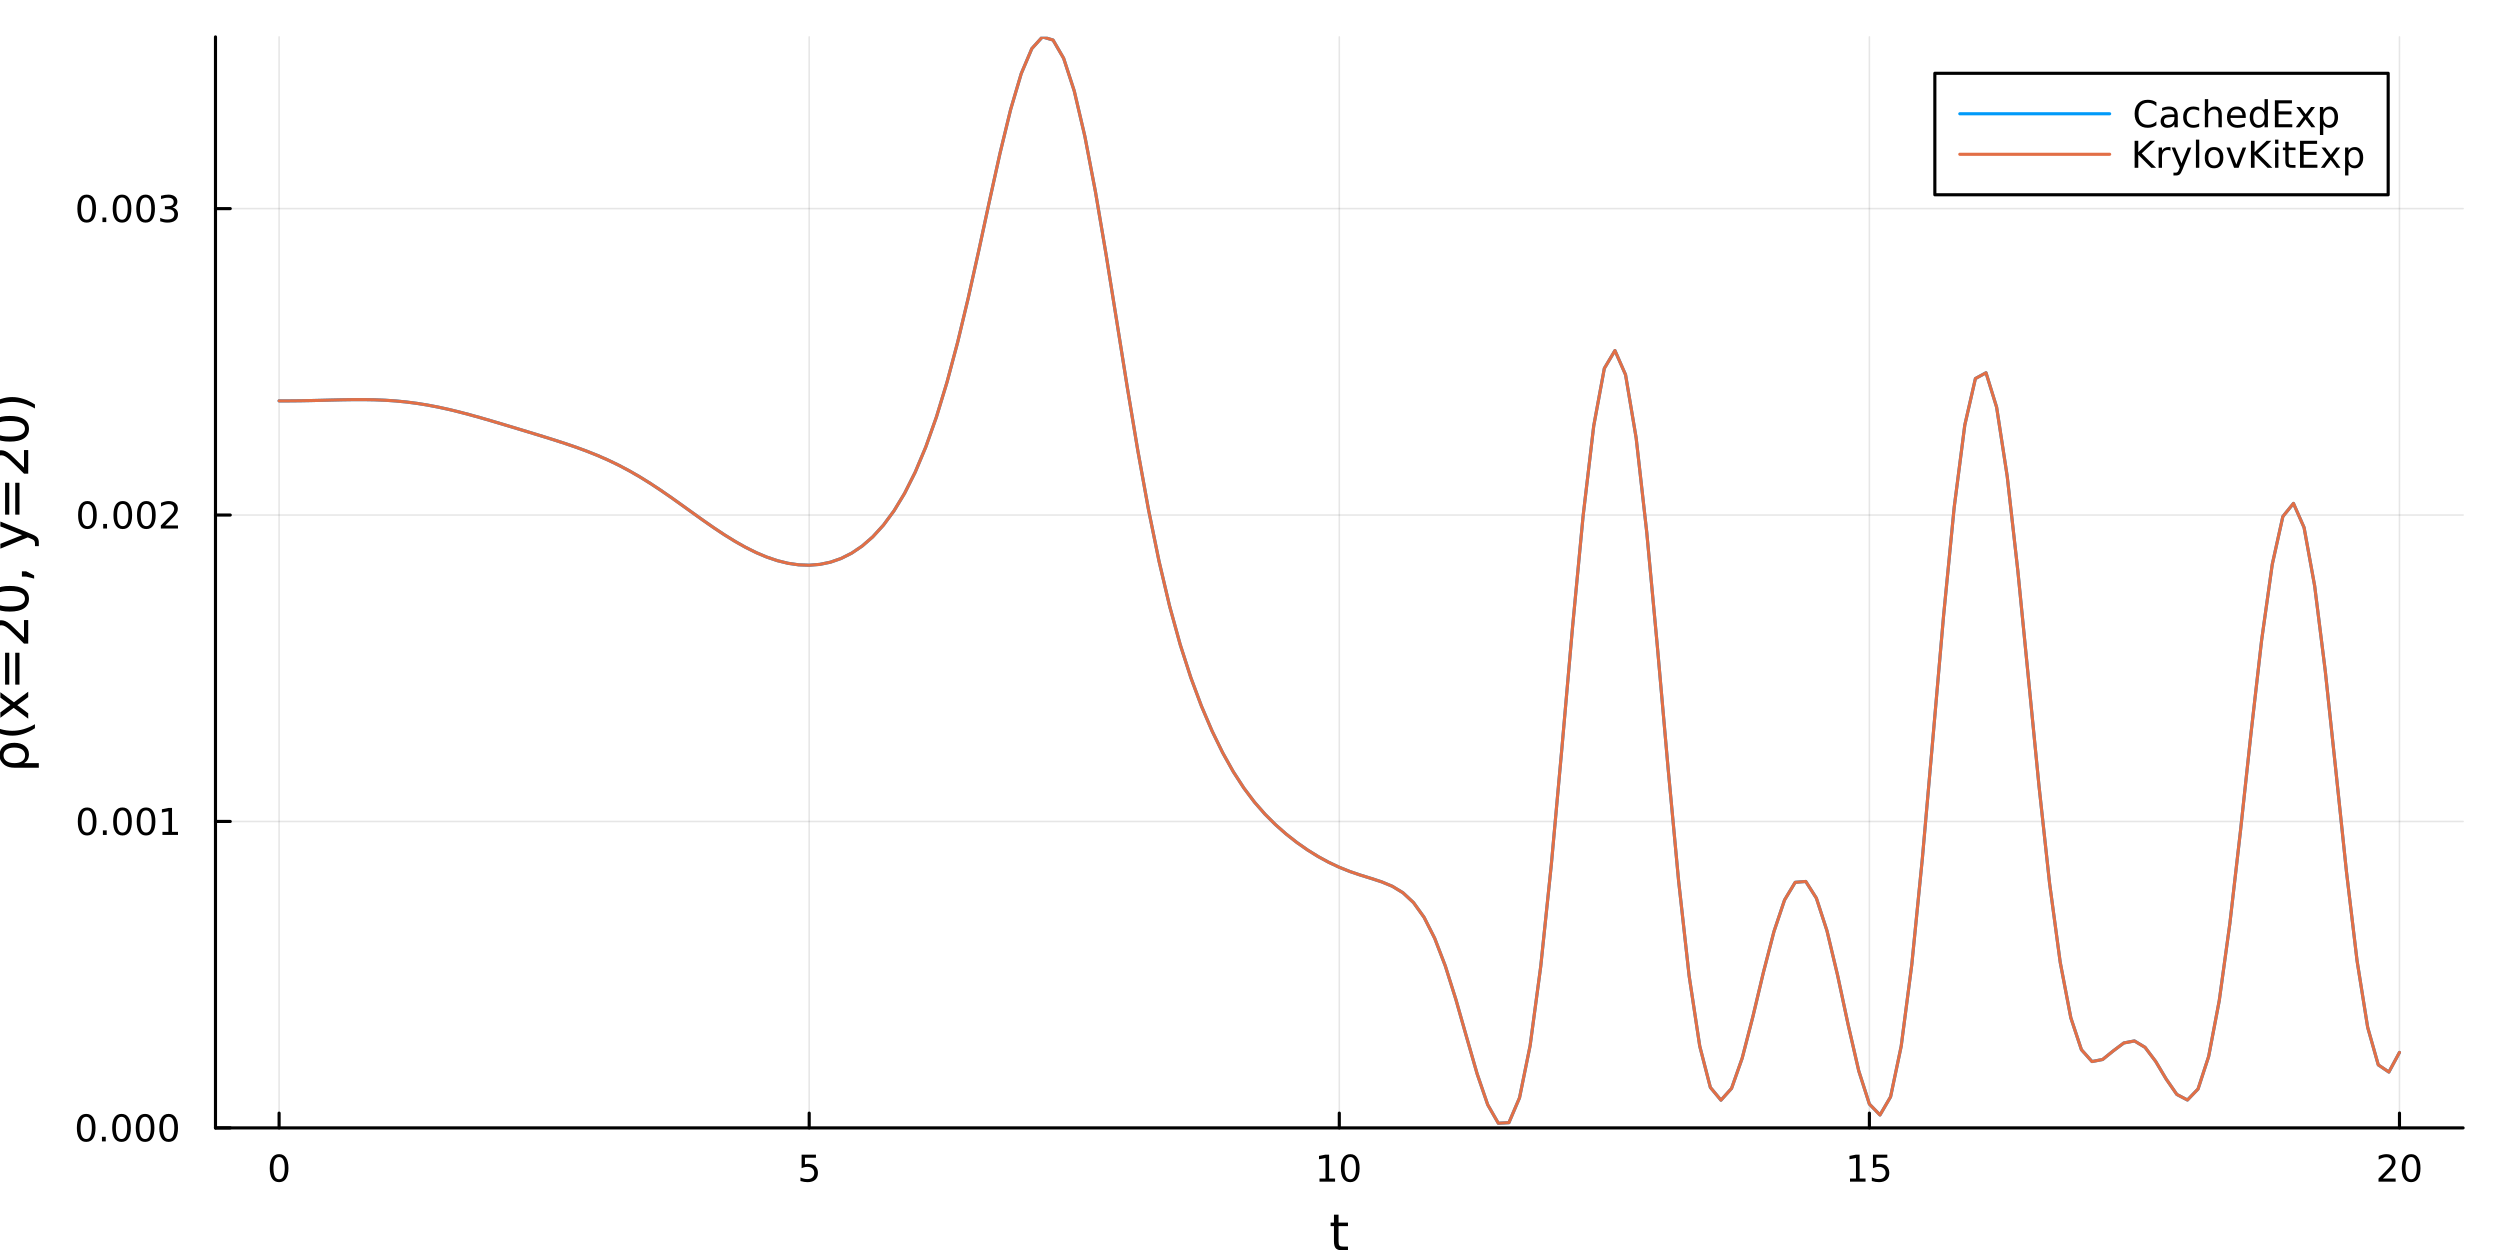 <?xml version="1.0" encoding="utf-8"?>
<svg xmlns="http://www.w3.org/2000/svg" xmlns:xlink="http://www.w3.org/1999/xlink" width="800" height="400" viewBox="0 0 3200 1600">
<rect x="0" y="0" width="3200" height="1600" fill="#333333" stroke="none"/>
<defs>
  <clipPath id="clip270">
    <rect x="0" y="0" width="3200" height="1600"/>
  </clipPath>
</defs>
<path clip-path="url(#clip270)" d="M0 1600 L3200 1600 L3200 0 L0 0  Z" fill="#ffffff" fill-rule="evenodd" fill-opacity="1"/>
<defs>
  <clipPath id="clip271">
    <rect x="640" y="0" width="2241" height="1600"/>
  </clipPath>
</defs>
<path clip-path="url(#clip270)" d="M275.824 1443.7 L3152.76 1443.7 L3152.76 47.244 L275.824 47.244  Z" fill="#ffffff" fill-rule="evenodd" fill-opacity="1"/>
<defs>
  <clipPath id="clip272">
    <rect x="275" y="47" width="2878" height="1397"/>
  </clipPath>
</defs>
<polyline clip-path="url(#clip272)" style="stroke:#000000; stroke-linecap:round; stroke-linejoin:round; stroke-width:2; stroke-opacity:0.1; fill:none" points="357.247,1443.7 357.247,47.244 "/>
<polyline clip-path="url(#clip272)" style="stroke:#000000; stroke-linecap:round; stroke-linejoin:round; stroke-width:2; stroke-opacity:0.1; fill:none" points="1035.77,1443.7 1035.77,47.244 "/>
<polyline clip-path="url(#clip272)" style="stroke:#000000; stroke-linecap:round; stroke-linejoin:round; stroke-width:2; stroke-opacity:0.1; fill:none" points="1714.29,1443.7 1714.29,47.244 "/>
<polyline clip-path="url(#clip272)" style="stroke:#000000; stroke-linecap:round; stroke-linejoin:round; stroke-width:2; stroke-opacity:0.1; fill:none" points="2392.81,1443.7 2392.81,47.244 "/>
<polyline clip-path="url(#clip272)" style="stroke:#000000; stroke-linecap:round; stroke-linejoin:round; stroke-width:2; stroke-opacity:0.1; fill:none" points="3071.33,1443.7 3071.33,47.244 "/>
<polyline clip-path="url(#clip272)" style="stroke:#000000; stroke-linecap:round; stroke-linejoin:round; stroke-width:2; stroke-opacity:0.1; fill:none" points="275.824,1443.7 3152.76,1443.7 "/>
<polyline clip-path="url(#clip272)" style="stroke:#000000; stroke-linecap:round; stroke-linejoin:round; stroke-width:2; stroke-opacity:0.1; fill:none" points="275.824,1051.47 3152.76,1051.47 "/>
<polyline clip-path="url(#clip272)" style="stroke:#000000; stroke-linecap:round; stroke-linejoin:round; stroke-width:2; stroke-opacity:0.1; fill:none" points="275.824,659.242 3152.76,659.242 "/>
<polyline clip-path="url(#clip272)" style="stroke:#000000; stroke-linecap:round; stroke-linejoin:round; stroke-width:2; stroke-opacity:0.1; fill:none" points="275.824,267.013 3152.76,267.013 "/>
<polyline clip-path="url(#clip270)" style="stroke:#000000; stroke-linecap:round; stroke-linejoin:round; stroke-width:4; stroke-opacity:1; fill:none" points="275.824,1443.7 3152.76,1443.7 "/>
<polyline clip-path="url(#clip270)" style="stroke:#000000; stroke-linecap:round; stroke-linejoin:round; stroke-width:4; stroke-opacity:1; fill:none" points="357.247,1443.7 357.247,1424.8 "/>
<polyline clip-path="url(#clip270)" style="stroke:#000000; stroke-linecap:round; stroke-linejoin:round; stroke-width:4; stroke-opacity:1; fill:none" points="1035.77,1443.7 1035.77,1424.8 "/>
<polyline clip-path="url(#clip270)" style="stroke:#000000; stroke-linecap:round; stroke-linejoin:round; stroke-width:4; stroke-opacity:1; fill:none" points="1714.29,1443.7 1714.29,1424.8 "/>
<polyline clip-path="url(#clip270)" style="stroke:#000000; stroke-linecap:round; stroke-linejoin:round; stroke-width:4; stroke-opacity:1; fill:none" points="2392.81,1443.7 2392.81,1424.8 "/>
<polyline clip-path="url(#clip270)" style="stroke:#000000; stroke-linecap:round; stroke-linejoin:round; stroke-width:4; stroke-opacity:1; fill:none" points="3071.33,1443.7 3071.33,1424.8 "/>
<path clip-path="url(#clip270)" d="M357.247 1481.02 Q353.635 1481.02 351.807 1484.58 Q350.001 1488.12 350.001 1495.25 Q350.001 1502.36 351.807 1505.93 Q353.635 1509.47 357.247 1509.47 Q360.881 1509.47 362.686 1505.93 Q364.515 1502.36 364.515 1495.25 Q364.515 1488.12 362.686 1484.58 Q360.881 1481.02 357.247 1481.02 M357.247 1477.31 Q363.057 1477.31 366.112 1481.92 Q369.191 1486.5 369.191 1495.25 Q369.191 1503.98 366.112 1508.59 Q363.057 1513.17 357.247 1513.17 Q351.436 1513.17 348.358 1508.59 Q345.302 1503.98 345.302 1495.25 Q345.302 1486.5 348.358 1481.92 Q351.436 1477.31 357.247 1477.31 Z" fill="#000000" fill-rule="nonzero" fill-opacity="1" /><path clip-path="url(#clip270)" d="M1026.05 1477.94 L1044.4 1477.94 L1044.4 1481.88 L1030.33 1481.88 L1030.33 1490.35 Q1031.35 1490 1032.37 1489.84 Q1033.38 1489.65 1034.4 1489.65 Q1040.19 1489.65 1043.57 1492.82 Q1046.95 1496 1046.95 1501.41 Q1046.95 1506.99 1043.48 1510.09 Q1040 1513.17 1033.68 1513.17 Q1031.51 1513.17 1029.24 1512.8 Q1027 1512.43 1024.59 1511.69 L1024.59 1506.99 Q1026.67 1508.12 1028.89 1508.68 Q1031.12 1509.24 1033.59 1509.24 Q1037.6 1509.24 1039.93 1507.13 Q1042.27 1505.02 1042.27 1501.41 Q1042.27 1497.8 1039.93 1495.69 Q1037.6 1493.59 1033.59 1493.59 Q1031.72 1493.59 1029.84 1494 Q1027.99 1494.42 1026.05 1495.3 L1026.05 1477.94 Z" fill="#000000" fill-rule="nonzero" fill-opacity="1" /><path clip-path="url(#clip270)" d="M1688.98 1508.56 L1696.62 1508.56 L1696.62 1482.2 L1688.31 1483.87 L1688.31 1479.61 L1696.57 1477.94 L1701.25 1477.94 L1701.25 1508.56 L1708.88 1508.56 L1708.88 1512.5 L1688.98 1512.5 L1688.98 1508.56 Z" fill="#000000" fill-rule="nonzero" fill-opacity="1" /><path clip-path="url(#clip270)" d="M1728.33 1481.02 Q1724.72 1481.02 1722.89 1484.58 Q1721.08 1488.12 1721.08 1495.25 Q1721.08 1502.36 1722.89 1505.93 Q1724.72 1509.47 1728.33 1509.47 Q1731.96 1509.47 1733.77 1505.93 Q1735.6 1502.36 1735.6 1495.25 Q1735.6 1488.12 1733.77 1484.58 Q1731.96 1481.02 1728.33 1481.02 M1728.33 1477.31 Q1734.14 1477.31 1737.19 1481.92 Q1740.27 1486.5 1740.27 1495.25 Q1740.27 1503.98 1737.19 1508.59 Q1734.14 1513.17 1728.33 1513.17 Q1722.52 1513.17 1719.44 1508.59 Q1716.38 1503.98 1716.38 1495.25 Q1716.38 1486.5 1719.44 1481.92 Q1722.52 1477.31 1728.33 1477.31 Z" fill="#000000" fill-rule="nonzero" fill-opacity="1" /><path clip-path="url(#clip270)" d="M2368 1508.56 L2375.64 1508.56 L2375.64 1482.2 L2367.33 1483.87 L2367.33 1479.61 L2375.59 1477.94 L2380.27 1477.94 L2380.27 1508.56 L2387.9 1508.56 L2387.9 1512.5 L2368 1512.5 L2368 1508.56 Z" fill="#000000" fill-rule="nonzero" fill-opacity="1" /><path clip-path="url(#clip270)" d="M2397.39 1477.94 L2415.75 1477.94 L2415.75 1481.88 L2401.68 1481.88 L2401.68 1490.35 Q2402.7 1490 2403.71 1489.84 Q2404.73 1489.65 2405.75 1489.65 Q2411.54 1489.65 2414.92 1492.82 Q2418.3 1496 2418.3 1501.41 Q2418.3 1506.99 2414.83 1510.09 Q2411.35 1513.17 2405.03 1513.17 Q2402.86 1513.17 2400.59 1512.8 Q2398.34 1512.43 2395.94 1511.69 L2395.94 1506.99 Q2398.02 1508.12 2400.24 1508.68 Q2402.46 1509.24 2404.94 1509.24 Q2408.95 1509.24 2411.28 1507.13 Q2413.62 1505.02 2413.62 1501.41 Q2413.62 1497.8 2411.28 1495.69 Q2408.95 1493.59 2404.94 1493.59 Q2403.07 1493.59 2401.19 1494 Q2399.34 1494.42 2397.39 1495.3 L2397.39 1477.94 Z" fill="#000000" fill-rule="nonzero" fill-opacity="1" /><path clip-path="url(#clip270)" d="M3050.11 1508.56 L3066.43 1508.56 L3066.43 1512.5 L3044.48 1512.5 L3044.48 1508.56 Q3047.14 1505.81 3051.73 1501.18 Q3056.33 1496.53 3057.51 1495.19 Q3059.76 1492.66 3060.64 1490.93 Q3061.54 1489.17 3061.54 1487.48 Q3061.54 1484.72 3059.6 1482.99 Q3057.68 1481.25 3054.57 1481.25 Q3052.38 1481.25 3049.92 1482.01 Q3047.49 1482.78 3044.71 1484.33 L3044.71 1479.61 Q3047.54 1478.47 3049.99 1477.89 Q3052.44 1477.31 3054.48 1477.31 Q3059.85 1477.31 3063.05 1480 Q3066.24 1482.69 3066.24 1487.18 Q3066.24 1489.31 3065.43 1491.23 Q3064.64 1493.12 3062.54 1495.72 Q3061.96 1496.39 3058.86 1499.61 Q3055.75 1502.8 3050.11 1508.56 Z" fill="#000000" fill-rule="nonzero" fill-opacity="1" /><path clip-path="url(#clip270)" d="M3086.24 1481.02 Q3082.63 1481.02 3080.8 1484.58 Q3079 1488.12 3079 1495.25 Q3079 1502.36 3080.8 1505.93 Q3082.63 1509.47 3086.24 1509.47 Q3089.87 1509.47 3091.68 1505.93 Q3093.51 1502.36 3093.51 1495.25 Q3093.51 1488.12 3091.68 1484.58 Q3089.87 1481.02 3086.24 1481.02 M3086.24 1477.31 Q3092.05 1477.31 3095.11 1481.92 Q3098.19 1486.5 3098.19 1495.25 Q3098.19 1503.98 3095.11 1508.59 Q3092.05 1513.17 3086.24 1513.17 Q3080.43 1513.17 3077.35 1508.59 Q3074.3 1503.98 3074.3 1495.25 Q3074.3 1486.5 3077.35 1481.92 Q3080.43 1477.31 3086.24 1477.31 Z" fill="#000000" fill-rule="nonzero" fill-opacity="1" /><path clip-path="url(#clip270)" d="M1713.35 1554.79 L1713.35 1564.92 L1725.41 1564.92 L1725.41 1569.47 L1713.35 1569.47 L1713.35 1588.82 Q1713.35 1593.18 1714.53 1594.42 Q1715.74 1595.66 1719.4 1595.66 L1725.41 1595.66 L1725.41 1600.56 L1719.4 1600.56 Q1712.62 1600.56 1710.04 1598.05 Q1707.46 1595.5 1707.46 1588.82 L1707.46 1569.47 L1703.17 1569.47 L1703.17 1564.92 L1707.46 1564.92 L1707.46 1554.79 L1713.35 1554.79 Z" fill="#000000" fill-rule="nonzero" fill-opacity="1" /><polyline clip-path="url(#clip270)" style="stroke:#000000; stroke-linecap:round; stroke-linejoin:round; stroke-width:4; stroke-opacity:1; fill:none" points="275.824,1443.7 275.824,47.244 "/>
<polyline clip-path="url(#clip270)" style="stroke:#000000; stroke-linecap:round; stroke-linejoin:round; stroke-width:4; stroke-opacity:1; fill:none" points="275.824,1443.7 294.722,1443.7 "/>
<polyline clip-path="url(#clip270)" style="stroke:#000000; stroke-linecap:round; stroke-linejoin:round; stroke-width:4; stroke-opacity:1; fill:none" points="275.824,1051.47 294.722,1051.47 "/>
<polyline clip-path="url(#clip270)" style="stroke:#000000; stroke-linecap:round; stroke-linejoin:round; stroke-width:4; stroke-opacity:1; fill:none" points="275.824,659.242 294.722,659.242 "/>
<polyline clip-path="url(#clip270)" style="stroke:#000000; stroke-linecap:round; stroke-linejoin:round; stroke-width:4; stroke-opacity:1; fill:none" points="275.824,267.013 294.722,267.013 "/>
<path clip-path="url(#clip270)" d="M110.325 1429.5 Q106.713 1429.5 104.885 1433.06 Q103.079 1436.6 103.079 1443.73 Q103.079 1450.84 104.885 1454.41 Q106.713 1457.95 110.325 1457.95 Q113.959 1457.95 115.764 1454.41 Q117.593 1450.84 117.593 1443.73 Q117.593 1436.6 115.764 1433.06 Q113.959 1429.5 110.325 1429.5 M110.325 1425.79 Q116.135 1425.79 119.19 1430.4 Q122.269 1434.98 122.269 1443.73 Q122.269 1452.46 119.19 1457.07 Q116.135 1461.65 110.325 1461.65 Q104.514 1461.65 101.436 1457.07 Q98.38 1452.46 98.38 1443.73 Q98.38 1434.98 101.436 1430.4 Q104.514 1425.79 110.325 1425.79 Z" fill="#000000" fill-rule="nonzero" fill-opacity="1" /><path clip-path="url(#clip270)" d="M130.486 1455.1 L135.371 1455.1 L135.371 1460.98 L130.486 1460.98 L130.486 1455.1 Z" fill="#000000" fill-rule="nonzero" fill-opacity="1" /><path clip-path="url(#clip270)" d="M155.556 1429.5 Q151.945 1429.5 150.116 1433.06 Q148.31 1436.6 148.31 1443.73 Q148.31 1450.84 150.116 1454.41 Q151.945 1457.95 155.556 1457.95 Q159.19 1457.95 160.996 1454.41 Q162.824 1450.84 162.824 1443.73 Q162.824 1436.6 160.996 1433.06 Q159.19 1429.5 155.556 1429.5 M155.556 1425.79 Q161.366 1425.79 164.421 1430.4 Q167.5 1434.98 167.5 1443.73 Q167.5 1452.46 164.421 1457.07 Q161.366 1461.65 155.556 1461.65 Q149.746 1461.65 146.667 1457.07 Q143.611 1452.46 143.611 1443.73 Q143.611 1434.98 146.667 1430.4 Q149.746 1425.79 155.556 1425.79 Z" fill="#000000" fill-rule="nonzero" fill-opacity="1" /><path clip-path="url(#clip270)" d="M185.718 1429.5 Q182.107 1429.5 180.278 1433.06 Q178.472 1436.6 178.472 1443.73 Q178.472 1450.84 180.278 1454.41 Q182.107 1457.95 185.718 1457.95 Q189.352 1457.95 191.157 1454.41 Q192.986 1450.84 192.986 1443.73 Q192.986 1436.6 191.157 1433.06 Q189.352 1429.5 185.718 1429.5 M185.718 1425.79 Q191.528 1425.79 194.583 1430.4 Q197.662 1434.98 197.662 1443.73 Q197.662 1452.46 194.583 1457.07 Q191.528 1461.65 185.718 1461.65 Q179.907 1461.65 176.829 1457.07 Q173.773 1452.46 173.773 1443.73 Q173.773 1434.98 176.829 1430.4 Q179.907 1425.79 185.718 1425.79 Z" fill="#000000" fill-rule="nonzero" fill-opacity="1" /><path clip-path="url(#clip270)" d="M215.88 1429.5 Q212.268 1429.5 210.44 1433.06 Q208.634 1436.6 208.634 1443.73 Q208.634 1450.84 210.44 1454.41 Q212.268 1457.95 215.88 1457.95 Q219.514 1457.95 221.319 1454.41 Q223.148 1450.84 223.148 1443.73 Q223.148 1436.6 221.319 1433.06 Q219.514 1429.5 215.88 1429.5 M215.88 1425.79 Q221.69 1425.79 224.745 1430.4 Q227.824 1434.98 227.824 1443.73 Q227.824 1452.46 224.745 1457.07 Q221.69 1461.65 215.88 1461.65 Q210.069 1461.65 206.991 1457.07 Q203.935 1452.46 203.935 1443.73 Q203.935 1434.98 206.991 1430.4 Q210.069 1425.79 215.88 1425.79 Z" fill="#000000" fill-rule="nonzero" fill-opacity="1" /><path clip-path="url(#clip270)" d="M111.551 1037.27 Q107.94 1037.27 106.112 1040.83 Q104.306 1044.38 104.306 1051.51 Q104.306 1058.61 106.112 1062.18 Q107.94 1065.72 111.551 1065.72 Q115.186 1065.72 116.991 1062.18 Q118.82 1058.61 118.82 1051.51 Q118.82 1044.38 116.991 1040.83 Q115.186 1037.27 111.551 1037.27 M111.551 1033.57 Q117.362 1033.57 120.417 1038.17 Q123.496 1042.76 123.496 1051.51 Q123.496 1060.23 120.417 1064.84 Q117.362 1069.42 111.551 1069.42 Q105.741 1069.42 102.663 1064.84 Q99.607 1060.23 99.607 1051.51 Q99.607 1042.76 102.663 1038.17 Q105.741 1033.57 111.551 1033.57 Z" fill="#000000" fill-rule="nonzero" fill-opacity="1" /><path clip-path="url(#clip270)" d="M131.713 1062.87 L136.598 1062.87 L136.598 1068.75 L131.713 1068.75 L131.713 1062.87 Z" fill="#000000" fill-rule="nonzero" fill-opacity="1" /><path clip-path="url(#clip270)" d="M156.783 1037.27 Q153.172 1037.27 151.343 1040.83 Q149.537 1044.38 149.537 1051.51 Q149.537 1058.61 151.343 1062.18 Q153.172 1065.72 156.783 1065.72 Q160.417 1065.72 162.222 1062.18 Q164.051 1058.61 164.051 1051.51 Q164.051 1044.38 162.222 1040.83 Q160.417 1037.27 156.783 1037.27 M156.783 1033.57 Q162.593 1033.57 165.648 1038.17 Q168.727 1042.76 168.727 1051.51 Q168.727 1060.23 165.648 1064.84 Q162.593 1069.42 156.783 1069.42 Q150.972 1069.42 147.894 1064.84 Q144.838 1060.23 144.838 1051.51 Q144.838 1042.76 147.894 1038.17 Q150.972 1033.57 156.783 1033.57 Z" fill="#000000" fill-rule="nonzero" fill-opacity="1" /><path clip-path="url(#clip270)" d="M186.944 1037.27 Q183.333 1037.27 181.505 1040.83 Q179.699 1044.38 179.699 1051.51 Q179.699 1058.61 181.505 1062.18 Q183.333 1065.72 186.944 1065.72 Q190.579 1065.72 192.384 1062.18 Q194.213 1058.61 194.213 1051.51 Q194.213 1044.38 192.384 1040.83 Q190.579 1037.27 186.944 1037.27 M186.944 1033.57 Q192.755 1033.57 195.81 1038.17 Q198.889 1042.76 198.889 1051.51 Q198.889 1060.23 195.81 1064.84 Q192.755 1069.42 186.944 1069.42 Q181.134 1069.42 178.056 1064.84 Q175 1060.23 175 1051.51 Q175 1042.76 178.056 1038.17 Q181.134 1033.57 186.944 1033.57 Z" fill="#000000" fill-rule="nonzero" fill-opacity="1" /><path clip-path="url(#clip270)" d="M207.917 1064.82 L215.555 1064.82 L215.555 1038.45 L207.245 1040.12 L207.245 1035.86 L215.509 1034.19 L220.185 1034.19 L220.185 1064.82 L227.824 1064.82 L227.824 1068.75 L207.917 1068.75 L207.917 1064.82 Z" fill="#000000" fill-rule="nonzero" fill-opacity="1" /><path clip-path="url(#clip270)" d="M111.922 645.04 Q108.311 645.04 106.482 648.605 Q104.676 652.147 104.676 659.276 Q104.676 666.383 106.482 669.948 Q108.311 673.489 111.922 673.489 Q115.556 673.489 117.362 669.948 Q119.19 666.383 119.19 659.276 Q119.19 652.147 117.362 648.605 Q115.556 645.04 111.922 645.04 M111.922 641.337 Q117.732 641.337 120.787 645.943 Q123.866 650.526 123.866 659.276 Q123.866 668.003 120.787 672.61 Q117.732 677.193 111.922 677.193 Q106.112 677.193 103.033 672.61 Q99.977 668.003 99.977 659.276 Q99.977 650.526 103.033 645.943 Q106.112 641.337 111.922 641.337 Z" fill="#000000" fill-rule="nonzero" fill-opacity="1" /><path clip-path="url(#clip270)" d="M132.084 670.642 L136.968 670.642 L136.968 676.522 L132.084 676.522 L132.084 670.642 Z" fill="#000000" fill-rule="nonzero" fill-opacity="1" /><path clip-path="url(#clip270)" d="M157.153 645.04 Q153.542 645.04 151.713 648.605 Q149.908 652.147 149.908 659.276 Q149.908 666.383 151.713 669.948 Q153.542 673.489 157.153 673.489 Q160.787 673.489 162.593 669.948 Q164.421 666.383 164.421 659.276 Q164.421 652.147 162.593 648.605 Q160.787 645.04 157.153 645.04 M157.153 641.337 Q162.963 641.337 166.019 645.943 Q169.097 650.526 169.097 659.276 Q169.097 668.003 166.019 672.61 Q162.963 677.193 157.153 677.193 Q151.343 677.193 148.264 672.61 Q145.209 668.003 145.209 659.276 Q145.209 650.526 148.264 645.943 Q151.343 641.337 157.153 641.337 Z" fill="#000000" fill-rule="nonzero" fill-opacity="1" /><path clip-path="url(#clip270)" d="M187.315 645.04 Q183.704 645.04 181.875 648.605 Q180.07 652.147 180.07 659.276 Q180.07 666.383 181.875 669.948 Q183.704 673.489 187.315 673.489 Q190.949 673.489 192.755 669.948 Q194.583 666.383 194.583 659.276 Q194.583 652.147 192.755 648.605 Q190.949 645.04 187.315 645.04 M187.315 641.337 Q193.125 641.337 196.181 645.943 Q199.259 650.526 199.259 659.276 Q199.259 668.003 196.181 672.61 Q193.125 677.193 187.315 677.193 Q181.505 677.193 178.426 672.61 Q175.37 668.003 175.37 659.276 Q175.37 650.526 178.426 645.943 Q181.505 641.337 187.315 641.337 Z" fill="#000000" fill-rule="nonzero" fill-opacity="1" /><path clip-path="url(#clip270)" d="M211.505 672.587 L227.824 672.587 L227.824 676.522 L205.88 676.522 L205.88 672.587 Q208.542 669.832 213.125 665.202 Q217.731 660.55 218.912 659.207 Q221.157 656.684 222.037 654.948 Q222.94 653.188 222.94 651.499 Q222.94 648.744 220.995 647.008 Q219.074 645.272 215.972 645.272 Q213.773 645.272 211.319 646.036 Q208.889 646.8 206.111 648.351 L206.111 643.628 Q208.935 642.494 211.389 641.915 Q213.843 641.337 215.88 641.337 Q221.25 641.337 224.444 644.022 Q227.639 646.707 227.639 651.198 Q227.639 653.327 226.829 655.249 Q226.042 657.147 223.935 659.739 Q223.356 660.411 220.255 663.628 Q217.153 666.823 211.505 672.587 Z" fill="#000000" fill-rule="nonzero" fill-opacity="1" /><path clip-path="url(#clip270)" d="M110.973 252.811 Q107.362 252.811 105.533 256.376 Q103.727 259.918 103.727 267.047 Q103.727 274.154 105.533 277.719 Q107.362 281.26 110.973 281.26 Q114.607 281.26 116.412 277.719 Q118.241 274.154 118.241 267.047 Q118.241 259.918 116.412 256.376 Q114.607 252.811 110.973 252.811 M110.973 249.108 Q116.783 249.108 119.838 253.714 Q122.917 258.297 122.917 267.047 Q122.917 275.774 119.838 280.381 Q116.783 284.964 110.973 284.964 Q105.163 284.964 102.084 280.381 Q99.028 275.774 99.028 267.047 Q99.028 258.297 102.084 253.714 Q105.163 249.108 110.973 249.108 Z" fill="#000000" fill-rule="nonzero" fill-opacity="1" /><path clip-path="url(#clip270)" d="M131.135 278.413 L136.019 278.413 L136.019 284.293 L131.135 284.293 L131.135 278.413 Z" fill="#000000" fill-rule="nonzero" fill-opacity="1" /><path clip-path="url(#clip270)" d="M156.204 252.811 Q152.593 252.811 150.764 256.376 Q148.959 259.918 148.959 267.047 Q148.959 274.154 150.764 277.719 Q152.593 281.26 156.204 281.26 Q159.838 281.26 161.644 277.719 Q163.472 274.154 163.472 267.047 Q163.472 259.918 161.644 256.376 Q159.838 252.811 156.204 252.811 M156.204 249.108 Q162.014 249.108 165.07 253.714 Q168.148 258.297 168.148 267.047 Q168.148 275.774 165.07 280.381 Q162.014 284.964 156.204 284.964 Q150.394 284.964 147.315 280.381 Q144.26 275.774 144.26 267.047 Q144.26 258.297 147.315 253.714 Q150.394 249.108 156.204 249.108 Z" fill="#000000" fill-rule="nonzero" fill-opacity="1" /><path clip-path="url(#clip270)" d="M186.366 252.811 Q182.755 252.811 180.926 256.376 Q179.12 259.918 179.12 267.047 Q179.12 274.154 180.926 277.719 Q182.755 281.26 186.366 281.26 Q190 281.26 191.806 277.719 Q193.634 274.154 193.634 267.047 Q193.634 259.918 191.806 256.376 Q190 252.811 186.366 252.811 M186.366 249.108 Q192.176 249.108 195.231 253.714 Q198.31 258.297 198.31 267.047 Q198.31 275.774 195.231 280.381 Q192.176 284.964 186.366 284.964 Q180.556 284.964 177.477 280.381 Q174.421 275.774 174.421 267.047 Q174.421 258.297 177.477 253.714 Q180.556 249.108 186.366 249.108 Z" fill="#000000" fill-rule="nonzero" fill-opacity="1" /><path clip-path="url(#clip270)" d="M220.694 265.658 Q224.051 266.376 225.926 268.645 Q227.824 270.913 227.824 274.246 Q227.824 279.362 224.305 282.163 Q220.787 284.964 214.305 284.964 Q212.13 284.964 209.815 284.524 Q207.523 284.107 205.069 283.251 L205.069 278.737 Q207.014 279.871 209.329 280.45 Q211.643 281.029 214.167 281.029 Q218.565 281.029 220.856 279.293 Q223.171 277.557 223.171 274.246 Q223.171 271.191 221.018 269.478 Q218.889 267.742 215.069 267.742 L211.042 267.742 L211.042 263.899 L215.255 263.899 Q218.704 263.899 220.532 262.533 Q222.361 261.145 222.361 258.552 Q222.361 255.89 220.463 254.478 Q218.588 253.043 215.069 253.043 Q213.148 253.043 210.949 253.459 Q208.75 253.876 206.111 254.756 L206.111 250.589 Q208.773 249.848 211.088 249.478 Q213.426 249.108 215.486 249.108 Q220.81 249.108 223.912 251.538 Q227.014 253.946 227.014 258.066 Q227.014 260.936 225.37 262.927 Q223.727 264.895 220.694 265.658 Z" fill="#000000" fill-rule="nonzero" fill-opacity="1" /><path clip-path="url(#clip270)" d="M6.842 979.825 Q3.595 977.884 0.731 973.078 Q-0.383 971.2 -0.383 965.407 Q-0.383 958.914 4.773 954.872 Q9.929 950.798 18.332 950.798 Q26.735 950.798 31.891 954.872 Q37.047 958.914 37.047 965.407 Q37.047 969.322 35.519 972.155 Q33.96 974.956 30.777 976.802 L49.683 976.802 L49.683 982.69 L18.65 982.69 Q11.298 982.69 6.842 979.825 M18.332 956.877 Q11.871 956.877 8.211 959.551 Q4.518 962.192 4.518 966.839 Q4.518 971.486 8.211 974.16 Q11.871 976.802 18.332 976.802 Q24.793 976.802 28.485 974.16 Q32.146 971.486 32.146 966.839 Q32.146 962.192 28.485 959.551 Q24.793 956.877 18.332 956.877 Z" fill="#000000" fill-rule="nonzero" fill-opacity="1" /><path clip-path="url(#clip270)" d="M-13.337 927.022 Q-6.017 931.287 1.145 933.356 Q8.306 935.425 15.658 935.425 Q23.011 935.425 30.236 933.356 Q37.429 931.255 44.718 927.022 L44.718 932.114 Q37.238 936.889 30.013 939.276 Q22.788 941.631 15.658 941.631 Q8.561 941.631 1.367 939.276 Q-5.826 936.921 -13.337 932.114 L-13.337 927.022 Z" fill="#000000" fill-rule="nonzero" fill-opacity="1" /><path clip-path="url(#clip270)" d="M0.476 886.027 L17.823 898.917 L36.124 885.358 L36.124 892.265 L22.12 902.641 L36.124 913.017 L36.124 919.924 L17.473 906.079 L0.476 918.747 L0.476 911.84 L13.176 902.387 L0.476 892.934 L0.476 886.027 Z" fill="#000000" fill-rule="nonzero" fill-opacity="1" /><path clip-path="url(#clip270)" d="M6.524 876.319 L6.524 835.515 L11.871 835.515 L11.871 876.319 L6.524 876.319 M19.51 876.319 L19.51 835.515 L24.921 835.515 L24.921 876.319 L19.51 876.319 Z" fill="#000000" fill-rule="nonzero" fill-opacity="1" /><path clip-path="url(#clip270)" d="M30.713 816.099 L30.713 793.66 L36.124 793.66 L36.124 823.834 L30.713 823.834 Q26.926 820.174 20.56 813.871 Q14.162 807.538 12.316 805.914 Q8.847 802.827 6.46 801.618 Q4.041 800.376 1.718 800.376 Q-2.07 800.376 -4.457 803.05 Q-6.844 805.692 -6.844 809.957 Q-6.844 812.98 -5.794 816.354 Q-4.744 819.696 -2.611 823.516 L-9.104 823.516 Q-10.664 819.632 -11.46 816.259 Q-12.255 812.885 -12.255 810.084 Q-12.255 802.7 -8.563 798.307 Q-4.871 793.915 1.304 793.915 Q4.232 793.915 6.874 795.029 Q9.484 796.111 13.049 799.008 Q13.972 799.803 18.396 804.068 Q22.788 808.333 30.713 816.099 Z" fill="#000000" fill-rule="nonzero" fill-opacity="1" /><path clip-path="url(#clip270)" d="M-7.163 766.415 Q-7.163 771.38 -2.261 773.895 Q2.609 776.377 12.412 776.377 Q22.183 776.377 27.085 773.895 Q31.955 771.38 31.955 766.415 Q31.955 761.418 27.085 758.935 Q22.183 756.421 12.412 756.421 Q2.609 756.421 -2.261 758.935 Q-7.163 761.418 -7.163 766.415 M-12.255 766.415 Q-12.255 758.426 -5.921 754.225 Q0.381 749.992 12.412 749.992 Q24.411 749.992 30.745 754.225 Q37.047 758.426 37.047 766.415 Q37.047 774.404 30.745 778.637 Q24.411 782.839 12.412 782.839 Q0.381 782.839 -5.921 778.637 Q-12.255 774.404 -12.255 766.415 Z" fill="#000000" fill-rule="nonzero" fill-opacity="1" /><path clip-path="url(#clip270)" d="M28.04 738.024 L28.04 731.308 L33.514 731.308 L43.699 736.528 L43.699 740.634 L33.514 738.024 L28.04 738.024 Z" fill="#000000" fill-rule="nonzero" fill-opacity="1" /><path clip-path="url(#clip270)" d="M39.434 683.247 Q45.8 685.73 47.742 688.085 Q49.683 690.44 49.683 694.387 L49.683 699.066 L44.782 699.066 L44.782 695.628 Q44.782 693.21 43.636 691.873 Q42.49 690.536 38.225 688.913 L35.551 687.862 L0.476 702.281 L0.476 696.074 L28.358 684.934 L0.476 673.794 L0.476 667.588 L39.434 683.247 Z" fill="#000000" fill-rule="nonzero" fill-opacity="1" /><path clip-path="url(#clip270)" d="M6.524 658.739 L6.524 617.935 L11.871 617.935 L11.871 658.739 L6.524 658.739 M19.51 658.739 L19.51 617.935 L24.921 617.935 L24.921 658.739 L19.51 658.739 Z" fill="#000000" fill-rule="nonzero" fill-opacity="1" /><path clip-path="url(#clip270)" d="M30.713 598.52 L30.713 576.081 L36.124 576.081 L36.124 606.254 L30.713 606.254 Q26.926 602.594 20.56 596.292 Q14.162 589.958 12.316 588.335 Q8.847 585.247 6.46 584.038 Q4.041 582.796 1.718 582.796 Q-2.07 582.796 -4.457 585.47 Q-6.844 588.112 -6.844 592.377 Q-6.844 595.4 -5.794 598.774 Q-4.744 602.116 -2.611 605.936 L-9.104 605.936 Q-10.664 602.053 -11.46 598.679 Q-12.255 595.305 -12.255 592.504 Q-12.255 585.12 -8.563 580.727 Q-4.871 576.335 1.304 576.335 Q4.232 576.335 6.874 577.449 Q9.484 578.531 13.049 581.428 Q13.972 582.223 18.396 586.488 Q22.788 590.753 30.713 598.52 Z" fill="#000000" fill-rule="nonzero" fill-opacity="1" /><path clip-path="url(#clip270)" d="M-7.163 548.835 Q-7.163 553.801 -2.261 556.315 Q2.609 558.798 12.412 558.798 Q22.183 558.798 27.085 556.315 Q31.955 553.801 31.955 548.835 Q31.955 543.838 27.085 541.356 Q22.183 538.841 12.412 538.841 Q2.609 538.841 -2.261 541.356 Q-7.163 543.838 -7.163 548.835 M-12.255 548.835 Q-12.255 540.846 -5.921 536.645 Q0.381 532.412 12.412 532.412 Q24.411 532.412 30.745 536.645 Q37.047 540.846 37.047 548.835 Q37.047 556.824 30.745 561.057 Q24.411 565.259 12.412 565.259 Q0.381 565.259 -5.921 561.057 Q-12.255 556.824 -12.255 548.835 Z" fill="#000000" fill-rule="nonzero" fill-opacity="1" /><path clip-path="url(#clip270)" d="M-13.337 522.863 L-13.337 517.771 Q-5.826 512.996 1.367 510.641 Q8.561 508.254 15.658 508.254 Q22.788 508.254 30.013 510.641 Q37.238 512.996 44.718 517.771 L44.718 522.863 Q37.429 518.63 30.236 516.561 Q23.011 514.46 15.658 514.46 Q8.306 514.46 1.145 516.561 Q-6.017 518.63 -13.337 522.863 Z" fill="#000000" fill-rule="nonzero" fill-opacity="1" /><polyline clip-path="url(#clip272)" style="stroke:#009af9; stroke-linecap:round; stroke-linejoin:round; stroke-width:4; stroke-opacity:1; fill:none" points="357.247,513.113 370.817,513.113 384.387,512.979 397.958,512.73 411.528,512.402 425.099,512.049 438.669,511.735 452.24,511.53 465.81,511.509 479.38,511.743 492.951,512.295 506.521,513.218 520.092,514.548 533.662,516.305 547.233,518.49 560.803,521.085 574.373,524.056 587.944,527.356 601.514,530.929 615.085,534.711 628.655,538.642 642.226,542.667 655.796,546.742 669.366,550.843 682.937,554.965 696.507,559.128 710.078,563.375 723.648,567.775 737.219,572.412 750.789,577.383 764.36,582.787 777.93,588.715 791.5,595.238 805.071,602.4 818.641,610.206 832.212,618.623 845.782,627.574 859.353,636.947 872.923,646.599 886.493,656.361 900.064,666.055 913.634,675.498 927.205,684.51 940.775,692.921 954.346,700.576 967.916,707.333 981.486,713.065 995.057,717.654 1008.63,720.993 1022.2,722.975 1035.77,723.487 1049.34,722.409 1062.91,719.599 1076.48,714.89 1090.05,708.076 1103.62,698.906 1117.19,687.073 1130.76,672.2 1144.33,653.829 1157.9,631.423 1171.47,604.369 1185.04,572.018 1198.61,533.764 1212.18,489.182 1225.75,438.233 1239.32,381.504 1252.9,320.44 1266.47,257.482 1280.04,196.023 1293.61,140.157 1307.18,94.214 1320.75,62.197 1334.32,47.244 1347.89,51.233 1361.46,74.609 1375.03,116.404 1388.6,174.412 1402.17,245.425 1415.74,325.507 1429.31,410.312 1442.88,495.469 1456.45,577.042 1470.02,651.989 1483.59,718.498 1497.16,776.072 1510.73,825.312 1524.3,867.46 1537.87,903.877 1551.44,935.66 1565.02,963.495 1578.59,987.76 1592.16,1008.73 1605.73,1026.75 1619.3,1042.27 1632.87,1055.79 1646.44,1067.74 1660.01,1078.4 1673.58,1087.91 1687.15,1096.34 1700.72,1103.73 1714.29,1110.11 1727.86,1115.53 1741.43,1120.15 1755,1124.36 1768.57,1128.79 1782.14,1134.42 1795.71,1142.67 1809.28,1155.3 1822.85,1174.22 1836.42,1201.04 1849.99,1236.4 1863.56,1279.44 1877.14,1327.19 1890.71,1374.46 1904.28,1414.09 1917.85,1437.71 1931.42,1437.01 1944.99,1405.16 1958.56,1338.36 1972.13,1237.06 1985.7,1106.62 1999.27,957.229 2012.84,802.97 2026.41,660.152 2039.98,545.055 2053.55,471.512 2067.12,448.707 2080.69,479.628 2094.26,560.489 2107.83,681.259 2121.4,827.23 2134.97,981.328 2148.54,1126.73 2162.11,1249.25 2175.68,1339.13 2189.26,1391.89 2202.83,1408.23 2216.4,1393.13 2229.97,1354.53 2243.54,1301.89 2257.11,1244.86 2270.68,1192.35 2284.25,1151.93 2297.82,1129.38 2311.39,1128.28 2324.96,1149.63 2338.53,1191.41 2352.1,1248.31 2365.67,1311.82 2379.24,1370.87 2392.81,1413.2 2406.38,1427.18 2419.95,1403.91 2433.52,1339.15 2447.09,1234.63 2460.66,1098.35 2474.23,943.766 2487.8,787.999 2501.38,649.245 2514.95,544.002 2528.52,484.548 2542.09,477.135 2555.66,521.199 2569.23,609.682 2582.8,730.349 2596.37,867.858 2609.94,1006.19 2623.51,1131.04 2637.08,1231.79 2650.65,1302.77 2664.22,1343.63 2677.79,1358.79 2691.36,1356.14 2704.93,1345.18 2718.5,1334.99 2732.07,1332.39 2745.64,1340.57 2759.21,1358.53 2772.78,1381.29 2786.35,1400.88 2799.92,1408.01 2813.5,1393.91 2827.07,1352.29 2840.64,1280.84 2854.21,1182.16 2867.78,1063.92 2881.35,938.021 2894.92,819.116 2908.49,722.384 2922.06,661.106 2935.63,644.347 2949.2,675.214 2962.77,750.051 2976.34,858.801 2989.91,986.527 3003.48,1115.85 3017.05,1229.89 3030.62,1315.01 3044.19,1363.03 3057.76,1372.22 3071.33,1347.09 "/>
<polyline clip-path="url(#clip272)" style="stroke:#e26f46; stroke-linecap:round; stroke-linejoin:round; stroke-width:4; stroke-opacity:1; fill:none" points="357.247,513.113 370.817,513.113 384.387,512.979 397.958,512.73 411.528,512.402 425.099,512.049 438.669,511.735 452.24,511.53 465.81,511.509 479.38,511.743 492.951,512.295 506.521,513.218 520.092,514.548 533.662,516.305 547.233,518.49 560.803,521.085 574.373,524.056 587.944,527.356 601.514,530.929 615.085,534.711 628.655,538.642 642.226,542.667 655.796,546.742 669.366,550.843 682.937,554.965 696.507,559.128 710.078,563.375 723.648,567.775 737.219,572.412 750.789,577.383 764.36,582.787 777.93,588.715 791.5,595.238 805.071,602.4 818.641,610.206 832.212,618.623 845.782,627.574 859.353,636.947 872.923,646.599 886.493,656.361 900.064,666.055 913.634,675.498 927.205,684.51 940.775,692.921 954.346,700.576 967.916,707.333 981.486,713.065 995.057,717.654 1008.63,720.993 1022.2,722.975 1035.77,723.487 1049.34,722.409 1062.91,719.599 1076.48,714.89 1090.05,708.076 1103.62,698.906 1117.19,687.073 1130.76,672.2 1144.33,653.829 1157.9,631.423 1171.47,604.369 1185.04,572.018 1198.61,533.764 1212.18,489.182 1225.75,438.233 1239.32,381.504 1252.9,320.44 1266.47,257.482 1280.04,196.023 1293.61,140.157 1307.18,94.214 1320.75,62.197 1334.32,47.244 1347.89,51.233 1361.46,74.609 1375.03,116.404 1388.6,174.412 1402.17,245.425 1415.74,325.507 1429.31,410.312 1442.88,495.469 1456.45,577.042 1470.02,651.989 1483.59,718.498 1497.16,776.072 1510.73,825.312 1524.3,867.46 1537.87,903.877 1551.44,935.66 1565.02,963.495 1578.59,987.76 1592.16,1008.73 1605.73,1026.75 1619.3,1042.27 1632.87,1055.79 1646.44,1067.74 1660.01,1078.4 1673.58,1087.91 1687.15,1096.34 1700.72,1103.73 1714.29,1110.11 1727.86,1115.53 1741.43,1120.15 1755,1124.36 1768.57,1128.79 1782.14,1134.42 1795.71,1142.67 1809.28,1155.3 1822.85,1174.22 1836.42,1201.04 1849.99,1236.4 1863.56,1279.44 1877.14,1327.19 1890.71,1374.46 1904.28,1414.09 1917.85,1437.71 1931.42,1437.01 1944.99,1405.16 1958.56,1338.36 1972.13,1237.06 1985.7,1106.62 1999.27,957.229 2012.84,802.97 2026.41,660.152 2039.98,545.055 2053.55,471.512 2067.12,448.707 2080.69,479.628 2094.26,560.489 2107.83,681.259 2121.4,827.23 2134.97,981.328 2148.54,1126.73 2162.11,1249.25 2175.68,1339.13 2189.26,1391.89 2202.83,1408.23 2216.4,1393.13 2229.97,1354.53 2243.54,1301.89 2257.11,1244.86 2270.68,1192.35 2284.25,1151.93 2297.82,1129.38 2311.39,1128.28 2324.96,1149.63 2338.53,1191.41 2352.1,1248.31 2365.67,1311.82 2379.24,1370.87 2392.81,1413.2 2406.38,1427.18 2419.95,1403.91 2433.52,1339.15 2447.09,1234.63 2460.66,1098.35 2474.23,943.766 2487.8,787.999 2501.38,649.245 2514.95,544.002 2528.52,484.548 2542.09,477.135 2555.66,521.199 2569.23,609.682 2582.8,730.349 2596.37,867.858 2609.94,1006.19 2623.51,1131.04 2637.08,1231.79 2650.65,1302.77 2664.22,1343.63 2677.79,1358.79 2691.36,1356.14 2704.93,1345.18 2718.5,1334.99 2732.07,1332.39 2745.64,1340.57 2759.21,1358.53 2772.78,1381.29 2786.35,1400.88 2799.92,1408.01 2813.5,1393.91 2827.07,1352.29 2840.64,1280.84 2854.21,1182.16 2867.78,1063.92 2881.35,938.021 2894.92,819.116 2908.49,722.384 2922.06,661.106 2935.63,644.347 2949.2,675.214 2962.77,750.051 2976.34,858.801 2989.91,986.527 3003.48,1115.85 3017.05,1229.89 3030.62,1315.01 3044.19,1363.03 3057.76,1372.22 3071.33,1347.09 "/>
<path clip-path="url(#clip270)" d="M2476.6 249.313 L3056.86 249.313 L3056.86 93.793 L2476.6 93.793  Z" fill="#ffffff" fill-rule="evenodd" fill-opacity="1"/>
<polyline clip-path="url(#clip270)" style="stroke:#000000; stroke-linecap:round; stroke-linejoin:round; stroke-width:4; stroke-opacity:1; fill:none" points="2476.6,249.313 3056.86,249.313 3056.86,93.793 2476.6,93.793 2476.6,249.313 "/>
<polyline clip-path="url(#clip270)" style="stroke:#009af9; stroke-linecap:round; stroke-linejoin:round; stroke-width:4; stroke-opacity:1; fill:none" points="2508.56,145.633 2700.36,145.633 "/>
<path clip-path="url(#clip270)" d="M2760.19 131.015 L2760.19 135.945 Q2757.83 133.746 2755.15 132.658 Q2752.49 131.57 2749.48 131.57 Q2743.55 131.57 2740.4 135.204 Q2737.25 138.816 2737.25 145.667 Q2737.25 152.496 2740.4 156.13 Q2743.55 159.741 2749.48 159.741 Q2752.49 159.741 2755.15 158.653 Q2757.83 157.565 2760.19 155.366 L2760.19 160.251 Q2757.74 161.917 2754.99 162.751 Q2752.25 163.584 2749.2 163.584 Q2741.35 163.584 2736.84 158.792 Q2732.32 153.977 2732.32 145.667 Q2732.32 137.334 2736.84 132.542 Q2741.35 127.728 2749.2 127.728 Q2752.3 127.728 2755.03 128.561 Q2757.79 129.371 2760.19 131.015 Z" fill="#000000" fill-rule="nonzero" fill-opacity="1" /><path clip-path="url(#clip270)" d="M2779.01 149.88 Q2773.85 149.88 2771.86 151.061 Q2769.87 152.241 2769.87 155.089 Q2769.87 157.357 2771.35 158.7 Q2772.86 160.019 2775.43 160.019 Q2778.97 160.019 2781.1 157.519 Q2783.25 154.996 2783.25 150.829 L2783.25 149.88 L2779.01 149.88 M2787.51 148.121 L2787.51 162.913 L2783.25 162.913 L2783.25 158.977 Q2781.79 161.339 2779.62 162.473 Q2777.44 163.584 2774.29 163.584 Q2770.31 163.584 2767.95 161.362 Q2765.61 159.116 2765.61 155.366 Q2765.61 150.991 2768.53 148.769 Q2771.47 146.547 2777.28 146.547 L2783.25 146.547 L2783.25 146.13 Q2783.25 143.191 2781.31 141.593 Q2779.38 139.973 2775.89 139.973 Q2773.67 139.973 2771.56 140.505 Q2769.45 141.038 2767.51 142.103 L2767.51 138.167 Q2769.85 137.265 2772.05 136.825 Q2774.25 136.362 2776.33 136.362 Q2781.95 136.362 2784.73 139.278 Q2787.51 142.195 2787.51 148.121 Z" fill="#000000" fill-rule="nonzero" fill-opacity="1" /><path clip-path="url(#clip270)" d="M2814.94 137.982 L2814.94 141.964 Q2813.13 140.968 2811.31 140.482 Q2809.5 139.973 2807.65 139.973 Q2803.5 139.973 2801.21 142.612 Q2798.92 145.228 2798.92 149.973 Q2798.92 154.718 2801.21 157.357 Q2803.5 159.973 2807.65 159.973 Q2809.5 159.973 2811.31 159.487 Q2813.13 158.977 2814.94 157.982 L2814.94 161.917 Q2813.16 162.751 2811.24 163.167 Q2809.34 163.584 2807.19 163.584 Q2801.33 163.584 2797.88 159.903 Q2794.43 156.223 2794.43 149.973 Q2794.43 143.63 2797.9 139.996 Q2801.4 136.362 2807.46 136.362 Q2809.43 136.362 2811.31 136.779 Q2813.18 137.172 2814.94 137.982 Z" fill="#000000" fill-rule="nonzero" fill-opacity="1" /><path clip-path="url(#clip270)" d="M2843.9 147.265 L2843.9 162.913 L2839.64 162.913 L2839.64 147.403 Q2839.64 143.723 2838.2 141.894 Q2836.77 140.066 2833.9 140.066 Q2830.45 140.066 2828.46 142.265 Q2826.47 144.464 2826.47 148.26 L2826.47 162.913 L2822.19 162.913 L2822.19 126.894 L2826.47 126.894 L2826.47 141.015 Q2828 138.677 2830.06 137.519 Q2832.14 136.362 2834.85 136.362 Q2839.31 136.362 2841.61 139.14 Q2843.9 141.894 2843.9 147.265 Z" fill="#000000" fill-rule="nonzero" fill-opacity="1" /><path clip-path="url(#clip270)" d="M2874.57 148.885 L2874.57 150.968 L2854.99 150.968 Q2855.26 155.366 2857.62 157.681 Q2860.01 159.973 2864.24 159.973 Q2866.7 159.973 2868.99 159.371 Q2871.31 158.769 2873.57 157.565 L2873.57 161.593 Q2871.28 162.565 2868.87 163.075 Q2866.47 163.584 2863.99 163.584 Q2857.79 163.584 2854.15 159.973 Q2850.54 156.362 2850.54 150.204 Q2850.54 143.839 2853.97 140.112 Q2857.42 136.362 2863.25 136.362 Q2868.48 136.362 2871.51 139.741 Q2874.57 143.098 2874.57 148.885 M2870.31 147.635 Q2870.26 144.14 2868.34 142.056 Q2866.44 139.973 2863.3 139.973 Q2859.73 139.973 2857.58 141.987 Q2855.45 144.001 2855.12 147.658 L2870.31 147.635 Z" fill="#000000" fill-rule="nonzero" fill-opacity="1" /><path clip-path="url(#clip270)" d="M2898.62 140.922 L2898.62 126.894 L2902.88 126.894 L2902.88 162.913 L2898.62 162.913 L2898.62 159.024 Q2897.28 161.339 2895.22 162.473 Q2893.18 163.584 2890.31 163.584 Q2885.61 163.584 2882.65 159.834 Q2879.71 156.084 2879.71 149.973 Q2879.71 143.862 2882.65 140.112 Q2885.61 136.362 2890.31 136.362 Q2893.18 136.362 2895.22 137.496 Q2897.28 138.607 2898.62 140.922 M2884.11 149.973 Q2884.11 154.672 2886.03 157.357 Q2887.97 160.019 2891.35 160.019 Q2894.73 160.019 2896.68 157.357 Q2898.62 154.672 2898.62 149.973 Q2898.62 145.274 2896.68 142.612 Q2894.73 139.927 2891.35 139.927 Q2887.97 139.927 2886.03 142.612 Q2884.11 145.274 2884.11 149.973 Z" fill="#000000" fill-rule="nonzero" fill-opacity="1" /><path clip-path="url(#clip270)" d="M2911.84 128.353 L2933.69 128.353 L2933.69 132.288 L2916.51 132.288 L2916.51 142.519 L2932.97 142.519 L2932.97 146.454 L2916.51 146.454 L2916.51 158.977 L2934.11 158.977 L2934.11 162.913 L2911.84 162.913 L2911.84 128.353 Z" fill="#000000" fill-rule="nonzero" fill-opacity="1" /><path clip-path="url(#clip270)" d="M2963.16 136.987 L2953.78 149.603 L2963.64 162.913 L2958.62 162.913 L2951.07 152.727 L2943.53 162.913 L2938.5 162.913 L2948.57 149.348 L2939.36 136.987 L2944.38 136.987 L2951.26 146.223 L2958.13 136.987 L2963.16 136.987 Z" fill="#000000" fill-rule="nonzero" fill-opacity="1" /><path clip-path="url(#clip270)" d="M2973.78 159.024 L2973.78 172.774 L2969.5 172.774 L2969.5 136.987 L2973.78 136.987 L2973.78 140.922 Q2975.12 138.607 2977.16 137.496 Q2979.22 136.362 2982.07 136.362 Q2986.79 136.362 2989.73 140.112 Q2992.69 143.862 2992.69 149.973 Q2992.69 156.084 2989.73 159.834 Q2986.79 163.584 2982.07 163.584 Q2979.22 163.584 2977.16 162.473 Q2975.12 161.339 2973.78 159.024 M2988.27 149.973 Q2988.27 145.274 2986.33 142.612 Q2984.41 139.927 2981.03 139.927 Q2977.65 139.927 2975.7 142.612 Q2973.78 145.274 2973.78 149.973 Q2973.78 154.672 2975.7 157.357 Q2977.65 160.019 2981.03 160.019 Q2984.41 160.019 2986.33 157.357 Q2988.27 154.672 2988.27 149.973 Z" fill="#000000" fill-rule="nonzero" fill-opacity="1" /><polyline clip-path="url(#clip270)" style="stroke:#e26f46; stroke-linecap:round; stroke-linejoin:round; stroke-width:4; stroke-opacity:1; fill:none" points="2508.56,197.473 2700.36,197.473 "/>
<path clip-path="url(#clip270)" d="M2732.32 180.193 L2737 180.193 L2737 194.799 L2752.51 180.193 L2758.53 180.193 L2741.38 196.304 L2759.75 214.753 L2753.6 214.753 L2737 198.109 L2737 214.753 L2732.32 214.753 L2732.32 180.193 Z" fill="#000000" fill-rule="nonzero" fill-opacity="1" /><path clip-path="url(#clip270)" d="M2778.25 192.808 Q2777.53 192.392 2776.68 192.206 Q2775.84 191.998 2774.82 191.998 Q2771.21 191.998 2769.27 194.359 Q2767.35 196.697 2767.35 201.095 L2767.35 214.753 L2763.06 214.753 L2763.06 188.827 L2767.35 188.827 L2767.35 192.855 Q2768.69 190.493 2770.84 189.359 Q2773 188.202 2776.07 188.202 Q2776.51 188.202 2777.05 188.271 Q2777.58 188.318 2778.23 188.433 L2778.25 192.808 Z" fill="#000000" fill-rule="nonzero" fill-opacity="1" /><path clip-path="url(#clip270)" d="M2793.5 217.16 Q2791.7 221.79 2789.99 223.202 Q2788.27 224.614 2785.4 224.614 L2782 224.614 L2782 221.049 L2784.5 221.049 Q2786.26 221.049 2787.23 220.216 Q2788.2 219.382 2789.38 216.28 L2790.15 214.336 L2779.66 188.827 L2784.18 188.827 L2792.28 209.105 L2800.38 188.827 L2804.89 188.827 L2793.5 217.16 Z" fill="#000000" fill-rule="nonzero" fill-opacity="1" /><path clip-path="url(#clip270)" d="M2810.77 178.734 L2815.03 178.734 L2815.03 214.753 L2810.77 214.753 L2810.77 178.734 Z" fill="#000000" fill-rule="nonzero" fill-opacity="1" /><path clip-path="url(#clip270)" d="M2833.99 191.813 Q2830.56 191.813 2828.57 194.498 Q2826.58 197.16 2826.58 201.813 Q2826.58 206.466 2828.55 209.151 Q2830.54 211.813 2833.99 211.813 Q2837.39 211.813 2839.38 209.128 Q2841.37 206.442 2841.37 201.813 Q2841.37 197.206 2839.38 194.521 Q2837.39 191.813 2833.99 191.813 M2833.99 188.202 Q2839.55 188.202 2842.72 191.813 Q2845.89 195.424 2845.89 201.813 Q2845.89 208.179 2842.72 211.813 Q2839.55 215.424 2833.99 215.424 Q2828.41 215.424 2825.24 211.813 Q2822.09 208.179 2822.09 201.813 Q2822.09 195.424 2825.24 191.813 Q2828.41 188.202 2833.99 188.202 Z" fill="#000000" fill-rule="nonzero" fill-opacity="1" /><path clip-path="url(#clip270)" d="M2849.89 188.827 L2854.41 188.827 L2862.51 210.586 L2870.61 188.827 L2875.12 188.827 L2865.4 214.753 L2859.62 214.753 L2849.89 188.827 Z" fill="#000000" fill-rule="nonzero" fill-opacity="1" /><path clip-path="url(#clip270)" d="M2881.19 180.193 L2885.87 180.193 L2885.87 194.799 L2901.37 180.193 L2907.39 180.193 L2890.24 196.304 L2908.62 214.753 L2902.46 214.753 L2885.87 198.109 L2885.87 214.753 L2881.19 214.753 L2881.19 180.193 Z" fill="#000000" fill-rule="nonzero" fill-opacity="1" /><path clip-path="url(#clip270)" d="M2912.09 188.827 L2916.35 188.827 L2916.35 214.753 L2912.09 214.753 L2912.09 188.827 M2912.09 178.734 L2916.35 178.734 L2916.35 184.128 L2912.09 184.128 L2912.09 178.734 Z" fill="#000000" fill-rule="nonzero" fill-opacity="1" /><path clip-path="url(#clip270)" d="M2929.48 181.466 L2929.48 188.827 L2938.25 188.827 L2938.25 192.137 L2929.48 192.137 L2929.48 206.211 Q2929.48 209.382 2930.33 210.285 Q2931.21 211.188 2933.87 211.188 L2938.25 211.188 L2938.25 214.753 L2933.87 214.753 Q2928.94 214.753 2927.07 212.924 Q2925.19 211.072 2925.19 206.211 L2925.19 192.137 L2922.07 192.137 L2922.07 188.827 L2925.19 188.827 L2925.19 181.466 L2929.48 181.466 Z" fill="#000000" fill-rule="nonzero" fill-opacity="1" /><path clip-path="url(#clip270)" d="M2944.04 180.193 L2965.89 180.193 L2965.89 184.128 L2948.71 184.128 L2948.71 194.359 L2965.17 194.359 L2965.17 198.294 L2948.71 198.294 L2948.71 210.817 L2966.3 210.817 L2966.3 214.753 L2944.04 214.753 L2944.04 180.193 Z" fill="#000000" fill-rule="nonzero" fill-opacity="1" /><path clip-path="url(#clip270)" d="M2995.36 188.827 L2985.98 201.443 L2995.84 214.753 L2990.82 214.753 L2983.27 204.567 L2975.73 214.753 L2970.7 214.753 L2980.77 201.188 L2971.56 188.827 L2976.58 188.827 L2983.46 198.063 L2990.33 188.827 L2995.36 188.827 Z" fill="#000000" fill-rule="nonzero" fill-opacity="1" /><path clip-path="url(#clip270)" d="M3005.98 210.864 L3005.98 224.614 L3001.7 224.614 L3001.7 188.827 L3005.98 188.827 L3005.98 192.762 Q3007.32 190.447 3009.36 189.336 Q3011.42 188.202 3014.27 188.202 Q3018.99 188.202 3021.93 191.952 Q3024.89 195.702 3024.89 201.813 Q3024.89 207.924 3021.93 211.674 Q3018.99 215.424 3014.27 215.424 Q3011.42 215.424 3009.36 214.313 Q3007.32 213.179 3005.98 210.864 M3020.47 201.813 Q3020.47 197.114 3018.53 194.452 Q3016.61 191.767 3013.23 191.767 Q3009.85 191.767 3007.9 194.452 Q3005.98 197.114 3005.98 201.813 Q3005.98 206.512 3007.9 209.197 Q3009.85 211.859 3013.23 211.859 Q3016.61 211.859 3018.53 209.197 Q3020.47 206.512 3020.47 201.813 Z" fill="#000000" fill-rule="nonzero" fill-opacity="1" /></svg>
